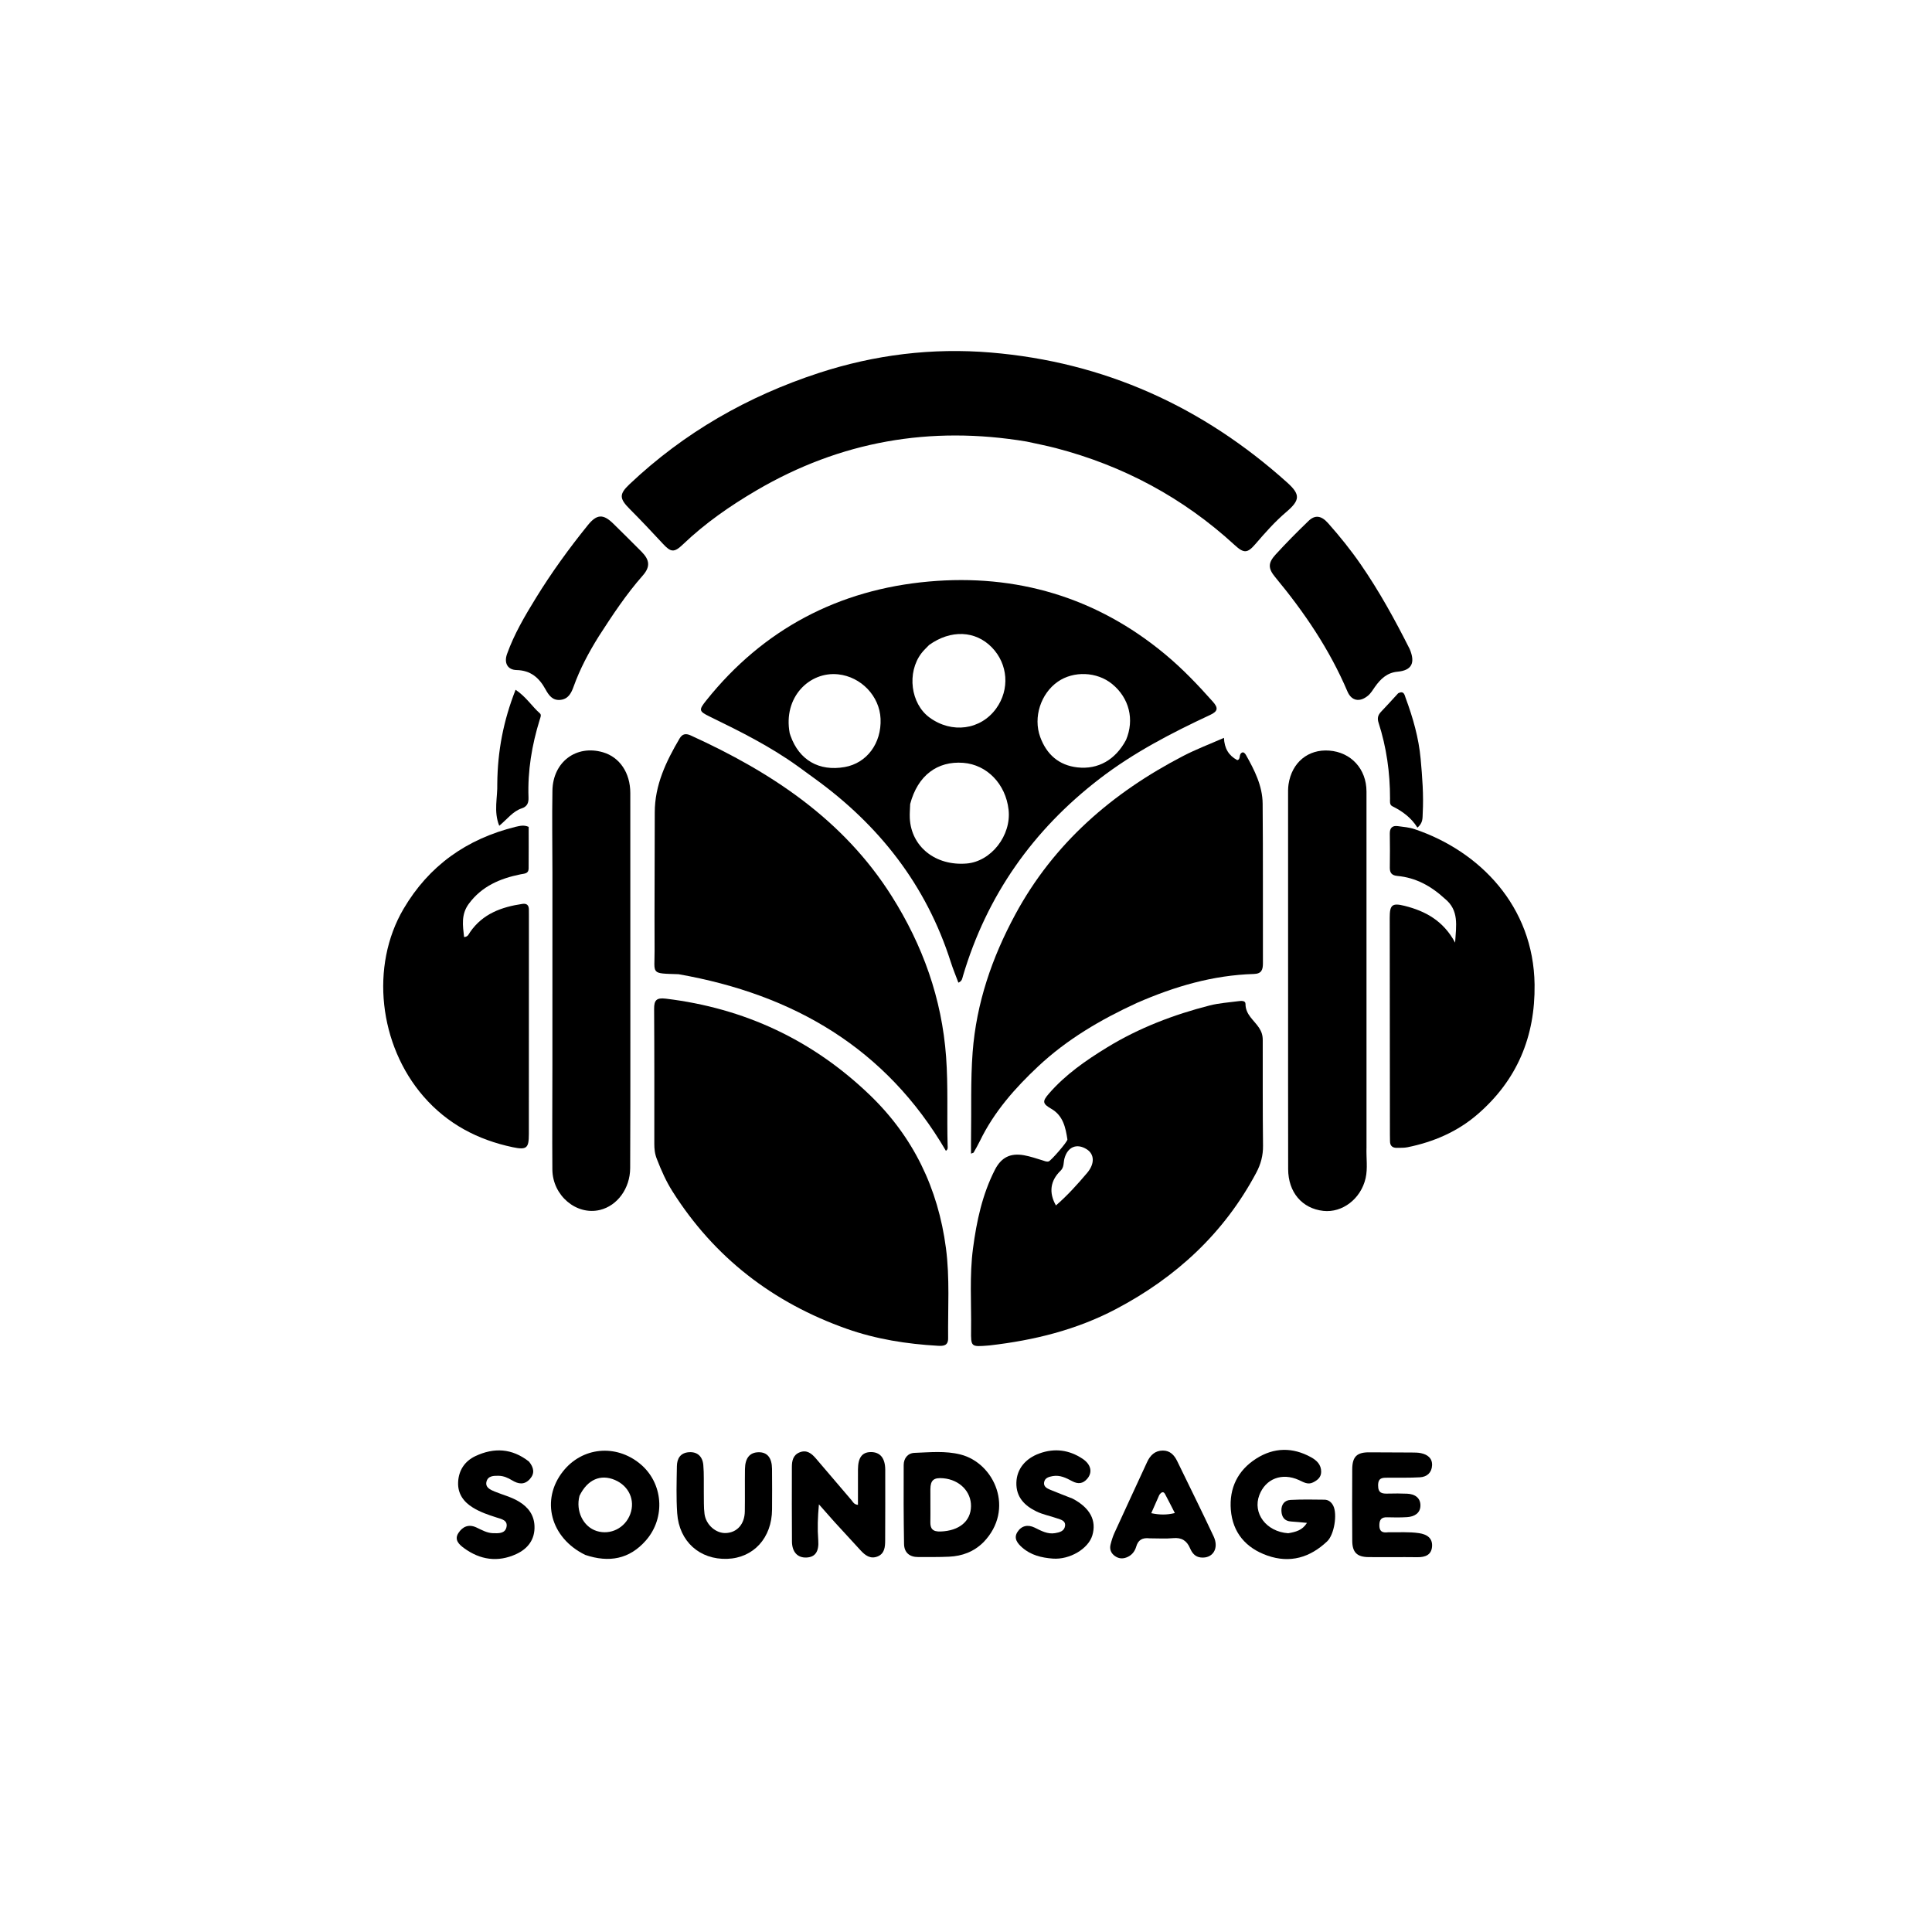 <svg version="1.1" id="Layer_1" xmlns="http://www.w3.org/2000/svg" xmlns:xlink="http://www.w3.org/1999/xlink" x="0px" y="0px"
	 width="100%" viewBox="0 0 1024 1024" enable-background="new 0 0 1024 1024" xml:space="preserve">
<path fill="#000000" opacity="1" stroke="none" 
	d="
M422.876,406.152 
	C408.057,395.486 392.102,387.567 376.078,379.759 
	C370.311,376.949 370.312,376.275 374.422,371.138 
	C404.697,333.301 444.674,312.49 492.241,308.227 
	C538.576,304.074 580.968,316.455 617.359,346.626 
	C626.626,354.309 634.889,362.951 642.86,371.932 
	C645.78,375.222 645.551,376.992 641.453,378.905 
	C620.913,388.495 600.829,398.896 582.762,412.799 
	C547.5,439.934 523.062,474.542 510.382,517.305 
	C510.01,518.559 509.982,519.985 507.966,520.832 
	C506.603,517.164 505.095,513.555 503.911,509.843 
	C490.933,469.148 465.998,437.351 431.645,412.539 
	C428.81,410.491 425.995,408.416 422.876,406.152 
M482.413,426.142 
	C482.336,428.635 482.089,431.136 482.209,433.619 
	C482.939,448.757 495.819,459.03 512.287,457.688 
	C525.325,456.626 536.104,442.822 534.565,429.161 
	C533.031,415.549 523.149,405.314 510.584,404.322 
	C496.821,403.236 486.372,411.056 482.413,426.142 
M492.414,341.882 
	C491.053,343.335 489.551,344.68 488.355,346.257 
	C480.558,356.546 482.652,372.946 492.638,380.277 
	C504.463,388.957 519.783,386.892 528.002,375.509 
	C535.287,365.419 534.317,351.956 525.667,343.094 
	C517.017,334.232 503.99,333.571 492.414,341.882 
M418.554,388.592 
	C418.707,389.067 418.849,389.546 419.016,390.016 
	C423.602,402.889 434.102,408.945 447.69,406.555 
	C459.442,404.488 467.271,393.956 466.716,380.959 
	C466.205,368.982 456.442,358.698 444.212,357.406 
	C429.064,355.807 414.97,369.495 418.554,388.592 
M596.821,392.187 
	C601.369,381.422 598.531,369.972 589.476,362.55 
	C581.467,355.986 569.044,355.459 560.633,361.328 
	C551.661,367.588 547.501,380.15 551.337,390.638 
	C554.68,399.779 561.142,405.631 571.067,406.736 
	C581.96,407.949 591.178,402.781 596.821,392.187 
z"/>
<path fill="#000000" opacity="1" stroke="none" 
	d="
M348.204,614.448 
	C347.025,611.554 346.798,608.928 346.799,606.235 
	C346.806,582.411 346.854,558.586 346.698,534.763 
	C346.668,530.167 347.92,528.715 352.809,529.303 
	C394.589,534.327 430.717,551.237 461.03,580.39 
	C484.105,602.583 497.201,629.84 501.367,661.491 
	C503.46,677.396 502.361,693.375 502.526,709.326 
	C502.568,713.298 499.996,713.457 497.137,713.295 
	C480.614,712.356 464.368,709.81 448.723,704.273 
	C409.714,690.466 378.617,666.563 356.411,631.435 
	C353.106,626.207 350.585,620.585 348.204,614.448 
z"/>
<path fill="#000000" opacity="1" stroke="none" 
	d="
M669.277,551.307 
	C669.308,570.258 669.209,588.748 669.43,607.234 
	C669.492,612.435 668.247,617.049 665.854,621.545 
	C648.78,653.619 623.359,677.05 591.429,693.859 
	C570.482,704.887 547.996,710.391 524.675,713.078 
	C524.344,713.116 524.012,713.139 523.68,713.166 
	C514.685,713.889 514.581,713.888 514.695,705.072 
	C514.88,690.595 513.806,676.071 515.715,661.654 
	C517.62,647.264 520.625,633.128 527.299,620.049 
	C530.655,613.471 535.497,610.99 542.829,612.326 
	C546.087,612.919 549.261,614.005 552.44,614.977 
	C553.557,615.319 554.596,615.865 555.811,615.578 
	C556.957,615.307 565.925,605.062 565.748,603.909 
	C564.776,597.581 563.464,591.344 557.308,587.751 
	C552.558,584.979 552.286,583.841 555.998,579.573 
	C564.74,569.516 575.541,562.029 586.797,555.141 
	C603.703,544.795 622.02,537.811 641.14,532.916 
	C646.106,531.645 651.32,531.332 656.428,530.638 
	C657.911,530.436 660.145,530.277 660.137,532.083 
	C660.113,537.823 664.718,540.737 667.353,544.81 
	C668.602,546.741 669.294,548.62 669.277,551.307 
M559.667,638.911 
	C565.715,633.677 571.06,627.753 576.206,621.667 
	C580.333,616.785 580.099,611.749 576.003,609.145 
	C570.729,605.792 565.85,607.858 564.178,614.033 
	C563.591,616.205 564.081,618.616 562.12,620.512 
	C556.685,625.769 555.781,632.084 559.667,638.911 
z"/>
<path fill="#000000" opacity="1" stroke="none" 
	d="
M359.632,516.35 
	C344.531,515.852 347.009,516.565 346.942,503.628 
	C346.817,479.305 347.061,454.981 347.036,430.657 
	C347.02,416.06 353.057,403.564 360.198,391.403 
	C361.655,388.922 363.53,388.626 366.103,389.798 
	C408.771,409.243 446.958,434.33 472.62,474.973 
	C489.061,501.012 499.201,529.212 501.453,560.159 
	C502.593,575.815 501.822,591.461 502.262,607.105 
	C502.288,608.041 502.591,609.122 501.351,609.953 
	C469.607,555.635 420.738,527.087 359.632,516.35 
z"/>
<path fill="#000000" opacity="1" stroke="none" 
	d="
M602.539,531.587 
	C583.312,540.426 565.496,550.918 550.298,565.157 
	C538.004,576.676 526.837,589.306 519.382,604.723 
	C518.37,606.816 517.193,608.83 516.047,610.855 
	C515.928,611.066 515.5,611.102 514.665,611.444 
	C514.665,608.53 514.625,605.821 514.671,603.114 
	C514.932,587.96 514.37,572.803 515.522,557.649 
	C517.504,531.587 525.792,507.532 538.099,484.729 
	C558.522,446.886 589.535,420.159 627.226,400.619 
	C633.978,397.118 641.144,394.414 648.722,391.077 
	C648.953,396.685 651.246,400.456 655.766,402.875 
	C657.866,402.48 656.277,399.743 658.441,398.818 
	C659.191,398.557 659.947,399.379 660.414,400.208 
	C664.933,408.235 669.145,416.536 669.227,425.919 
	C669.475,454.083 669.298,482.25 669.378,510.416 
	C669.388,513.911 668.744,516.112 664.566,516.232 
	C642.928,516.859 622.574,522.826 602.539,531.587 
z"/>
<path fill="#000000" opacity="1" stroke="none" 
	d="
M544.132,234.033 
	C492.996,225.495 445.354,233.898 400.915,259.942 
	C386.937,268.135 373.709,277.323 361.962,288.558 
	C357.312,293.007 355.582,292.77 351.342,288.197 
	C345.568,281.971 339.744,275.785 333.751,269.77 
	C328.244,264.243 328.074,261.928 333.672,256.633 
	C362.601,229.271 396.304,209.995 434.051,197.667 
	C463.673,187.992 494.118,184.262 525.132,186.849 
	C585.312,191.87 637.482,215.526 682.27,255.786 
	C689.321,262.124 689.086,265.132 681.738,271.384 
	C675.758,276.471 670.572,282.335 665.464,288.277 
	C661.166,293.277 659.341,293.427 654.389,288.88 
	C627.098,263.821 595.429,246.857 559.638,237.509 
	C554.655,236.207 549.584,235.24 544.132,234.033 
z"/>
<path fill="#000000" opacity="1" stroke="none" 
	d="
M724.279,607.998 
	C724.071,613.816 724.996,619.213 723.806,624.447 
	C721.311,635.427 711.458,642.914 701.386,641.794 
	C690.121,640.542 682.773,631.921 682.749,619.628 
	C682.69,588.966 682.723,558.304 682.718,527.642 
	C682.712,492.481 682.701,457.32 682.708,422.159 
	C682.708,419.996 682.635,417.801 682.957,415.675 
	C684.712,404.1 693.329,397.007 704.483,397.827 
	C716.067,398.68 724.26,407.536 724.267,419.527 
	C724.304,482.184 724.281,544.841 724.279,607.998 
z"/>
<path fill="#000000" opacity="1" stroke="none" 
	d="
M292.799,463 
	C292.78,448.012 292.551,433.521 292.799,419.038 
	C293.06,403.81 305.451,394.593 319.593,398.729 
	C328.412,401.309 334.061,409.571 334.072,420.308 
	C334.119,464.27 334.11,508.232 334.102,552.195 
	C334.099,574.509 334.113,596.823 334.003,619.137 
	C333.949,629.896 327.206,639.055 318.017,641.289 
	C305.545,644.321 292.871,633.722 292.766,619.867 
	C292.627,601.55 292.778,583.231 292.785,564.914 
	C292.797,531.109 292.795,497.305 292.799,463 
z"/>
<path fill="#000000" opacity="1" stroke="none" 
	d="
M273.334,438.215 
	C275.668,437.725 277.606,437.129 280.208,438.257 
	C280.208,445.457 280.253,452.893 280.186,460.328 
	C280.16,463.128 277.934,463 275.926,463.406 
	C265.063,465.604 255.326,469.71 248.44,479.083 
	C244.325,484.683 245.285,490.552 245.971,496.659 
	C248.11,496.535 248.463,495.024 249.165,494.008 
	C255.875,484.307 265.847,480.71 276.885,479.081 
	C279.21,478.738 280.337,479.798 280.313,482.135 
	C280.303,483.134 280.334,484.134 280.334,485.133 
	C280.327,523.787 280.322,562.44 280.306,601.094 
	C280.303,608.49 279.204,609.617 271.742,608.04 
	C253.146,604.111 237.086,595.679 224.439,581.092 
	C200.864,553.902 196.067,512.045 213.887,481.717 
	C227.308,458.875 247.28,444.663 273.334,438.215 
z"/>
<path fill="#000000" opacity="1" stroke="none" 
	d="
M765.733,476.275 
	C758.424,469.549 750.35,465.168 740.677,464.271 
	C737.791,464.004 736.577,462.746 736.63,459.824 
	C736.738,453.831 736.709,447.834 736.623,441.84 
	C736.579,438.813 737.972,437.471 740.887,437.865 
	C743.85,438.267 746.91,438.506 749.714,439.45 
	C784.179,451.06 812.811,480.259 813.36,521.822 
	C813.725,549.466 804.045,572.569 783.067,590.666 
	C772.374,599.889 759.727,605.291 745.949,608.076 
	C744.175,608.434 742.302,608.33 740.473,608.38 
	C738.06,608.445 736.714,607.341 736.727,604.816 
	C736.733,603.651 736.683,602.485 736.682,601.319 
	C736.646,563.016 736.61,524.713 736.583,486.41 
	C736.578,479.566 737.873,478.452 744.538,480.134 
	C755.547,482.913 765.024,488.028 771.246,499.62 
	C771.796,490.481 773.441,482.478 765.733,476.275 
z"/>
<path fill="#000000" opacity="1" stroke="none" 
	d="
M747.157,343.99 
	C750.295,351.431 748.205,355.328 740.721,356.013 
	C735.161,356.521 731.7,359.889 728.757,364.04 
	C727.6,365.671 726.625,367.42 725.067,368.713 
	C720.741,372.306 716.35,371.614 714.162,366.472 
	C704.679,344.192 691.27,324.443 675.887,305.9 
	C672.048,301.273 672.046,298.353 676.078,293.939 
	C681.688,287.799 687.558,281.882 693.546,276.107 
	C696.976,272.799 700.298,273.216 703.892,277.26 
	C710.087,284.229 715.934,291.494 721.239,299.176 
	C731.003,313.316 739.263,328.33 747.157,343.99 
z"/>
<path fill="#000000" opacity="1" stroke="none" 
	d="
M317.342,337.306 
	C311.943,345.955 307.368,354.607 304.034,363.891 
	C302.829,367.248 301.261,370.467 297.116,370.943 
	C292.862,371.431 290.841,368.488 289.114,365.34 
	C285.776,359.258 281.287,355.314 273.805,355.143 
	C269.012,355.034 267.038,351.383 268.744,346.616 
	C272.523,336.059 278.2,326.435 284.039,316.942 
	C292.331,303.462 301.612,290.661 311.56,278.353 
	C316.352,272.425 319.737,272.294 325.146,277.63 
	C330.122,282.539 335.112,287.436 340.025,292.408 
	C344.4,296.833 344.763,300.409 340.634,305.093 
	C331.899,314.999 324.667,325.953 317.342,337.306 
z"/>
<path fill="#000000" opacity="1" stroke="none" 
	d="
M442.305,806.675 
	C439.56,803.581 437.056,800.746 434.043,797.335 
	C433.407,804.192 433.22,810.215 433.689,816.283 
	C434.165,822.43 432.046,825.365 427.333,825.525 
	C422.719,825.682 419.802,822.611 419.754,817.008 
	C419.641,803.866 419.701,790.723 419.707,777.579 
	C419.708,774.262 420.333,771.169 423.837,769.769 
	C427.634,768.253 430.212,770.415 432.472,773.049 
	C438.754,780.368 444.98,787.735 451.257,795.059 
	C452.075,796.013 452.567,797.407 454.734,797.598 
	C454.734,791.28 454.704,785.037 454.743,778.794 
	C454.782,772.592 456.926,769.705 461.438,769.633 
	C466.449,769.553 469.174,772.746 469.196,779.033 
	C469.238,791.511 469.19,803.989 469.156,816.466 
	C469.146,819.886 468.875,823.404 465.205,824.926 
	C461.37,826.515 458.543,824.384 456.049,821.637 
	C451.576,816.711 447.05,811.833 442.305,806.675 
z"/>
<path fill="#000000" opacity="1" stroke="none" 
	d="
M521.335,817.329 
	C516.112,822.543 509.933,824.742 503.095,825.077 
	C497.621,825.346 492.128,825.237 486.644,825.264 
	C482.018,825.287 479.244,822.838 479.164,818.354 
	C478.915,804.398 478.905,790.437 478.975,776.478 
	C478.993,772.903 481.152,770.181 484.731,770.05 
	C492.835,769.754 501.005,768.881 509.04,770.902 
	C527.192,775.469 537.974,800.043 521.335,817.329 
M498.532,811.732 
	C508.42,811.372 514.554,806.274 514.653,798.332 
	C514.751,790.537 508.606,784.319 500.013,783.517 
	C494.93,783.043 493.168,784.472 493.124,789.31 
	C493.072,795.132 493.209,800.957 493.11,806.778 
	C493.055,810.032 494.177,811.908 498.532,811.732 
z"/>
<path fill="#000000" opacity="1" stroke="none" 
	d="
M310.226,824.146 
	C291.694,815.141 286.461,794.924 298.413,779.836 
	C308.609,766.967 326.387,765.235 339.269,775.857 
	C351.494,785.938 352.953,804.36 342.335,816.475 
	C333.626,826.411 322.826,828.371 310.226,824.146 
M307.149,792.812 
	C305.033,800.873 309.108,809.223 316.252,811.465 
	C323.6,813.77 331.328,809.875 334.052,802.494 
	C336.764,795.145 333.365,787.599 325.91,784.415 
	C318.396,781.206 311.399,784.101 307.149,792.812 
z"/>
<path fill="#000000" opacity="1" stroke="none" 
	d="
M682.785,812.651 
	C686.756,811.956 690.245,811.135 692.724,807.159 
	C689.536,806.875 686.937,806.573 684.33,806.428 
	C680.757,806.23 679.325,803.985 679.177,800.847 
	C679.024,797.588 680.697,795.156 684.025,794.987 
	C690.007,794.685 696.014,794.776 702.008,794.866 
	C704.152,794.899 705.741,796.213 706.69,798.147 
	C708.871,802.592 707.186,813.37 703.441,816.924 
	C694.377,825.525 683.797,828.72 671.739,824.489 
	C660.343,820.49 653.327,812.335 652.364,800.216 
	C651.454,788.762 656.03,779.29 665.893,773.046 
	C675.258,767.117 685.081,766.988 694.82,772.332 
	C697.813,773.974 700.292,776.253 700.247,780.115 
	C700.214,783.035 698.269,784.555 695.932,785.714 
	C693.12,787.109 690.82,785.518 688.395,784.428 
	C679.447,780.404 670.811,783.725 667.48,792.411 
	C663.809,801.983 671.059,811.835 682.785,812.651 
z"/>
<path fill="#000000" opacity="1" stroke="none" 
	d="
M735.752,812.135 
	C741.496,812.214 746.828,811.819 752.133,812.605 
	C756.24,813.214 759.313,815.158 759.025,819.608 
	C758.73,824.156 755.41,825.407 751.203,825.348 
	C742.547,825.227 733.886,825.398 725.229,825.291 
	C719.224,825.217 716.764,822.732 716.724,816.71 
	C716.642,804.057 716.64,791.402 716.713,778.748 
	C716.752,772.032 719.183,769.728 725.749,769.761 
	C733.241,769.797 740.734,769.802 748.226,769.862 
	C749.883,769.876 751.583,769.865 753.187,770.214 
	C756.567,770.95 759.164,772.806 759.03,776.599 
	C758.892,780.504 756.352,782.783 752.614,782.998 
	C746.971,783.323 741.299,783.18 735.64,783.209 
	C732.862,783.224 730.447,783.075 730.423,787.251 
	C730.399,791.537 732.668,791.732 735.814,791.634 
	C739.14,791.531 742.477,791.555 745.802,791.69 
	C749.782,791.85 752.866,793.793 752.859,797.904 
	C752.853,802.045 749.615,803.881 745.742,804.116 
	C742.258,804.327 738.749,804.307 735.257,804.193 
	C732.265,804.096 731.119,805.351 731.087,808.328 
	C731.053,811.456 732.375,812.583 735.752,812.135 
z"/>
<path fill="#000000" opacity="1" stroke="none" 
	d="
M373.037,790.985 
	C373.137,795.138 372.928,798.838 373.415,802.444 
	C374.199,808.26 379.498,812.764 384.717,812.546 
	C390.655,812.297 394.657,807.853 394.766,801.084 
	C394.886,793.592 394.74,786.096 394.846,778.604 
	C394.929,772.753 397.428,769.797 402.053,769.719 
	C406.648,769.642 409.127,772.611 409.191,778.545 
	C409.269,785.705 409.244,792.866 409.205,800.026 
	C409.124,815.07 399.411,825.749 385.424,826.222 
	C370.884,826.714 359.957,817.029 358.928,802.074 
	C358.358,793.785 358.626,785.428 358.765,777.105 
	C358.833,773.064 360.604,770.003 365.209,769.698 
	C369.456,769.416 372.358,771.774 372.774,776.517 
	C373.18,781.147 372.976,785.83 373.037,790.985 
z"/>
<path fill="#000000" opacity="1" stroke="none" 
	d="
M609.351,815.345 
	C605.4,814.878 603.225,816.259 602.217,819.738 
	C601.557,822.012 600.196,823.935 597.984,825.065 
	C595.572,826.297 593.182,826.344 590.919,824.728 
	C588.8,823.214 587.995,821.092 588.627,818.6 
	C589.155,816.519 589.791,814.431 590.68,812.483 
	C596.408,799.934 602.222,787.425 607.999,774.899 
	C609.654,771.31 612.197,768.83 616.344,768.823 
	C620.125,768.817 622.379,771.21 623.927,774.396 
	C630.391,787.7 636.968,800.951 643.258,814.337 
	C646.263,820.732 642.742,826.154 636.471,825.504 
	C633.346,825.181 631.803,823.046 630.735,820.57 
	C628.994,816.534 626.259,814.825 621.769,815.253 
	C617.814,815.63 613.795,815.338 609.351,815.345 
M614.465,792.331 
	C613.09,795.445 611.714,798.56 610.186,802.018 
	C614.644,802.94 618.293,803.005 622.693,801.948 
	C620.826,798.313 619.221,795.081 617.51,791.908 
	C616.779,790.552 615.779,790.477 614.465,792.331 
z"/>
<path fill="#000000" opacity="1" stroke="none" 
	d="
M568.521,794.315 
	C577.774,799.179 581.31,805.938 578.957,813.79 
	C576.835,820.871 566.988,826.774 557.964,826.086 
	C552.101,825.639 546.426,824.299 541.824,820.26 
	C539.333,818.075 537.122,815.402 539.217,812.061 
	C541.314,808.715 544.673,807.852 548.386,809.665 
	C551.83,811.347 555.201,813.289 559.258,812.594 
	C561.61,812.192 564.119,811.547 564.494,808.791 
	C564.885,805.92 562.217,805.445 560.248,804.749 
	C556.649,803.475 552.799,802.769 549.393,801.125 
	C543.067,798.073 538.454,793.482 538.702,785.735 
	C538.93,778.639 543.436,773.056 550.93,770.347 
	C559.039,767.415 566.715,768.477 573.78,773.176 
	C578.35,776.216 579.11,780.373 576.311,783.711 
	C574.002,786.466 571.344,786.697 568.302,785.063 
	C565.058,783.32 561.771,781.659 557.893,782.375 
	C555.873,782.748 553.79,783.3 553.399,785.661 
	C553.024,787.921 554.903,788.873 556.586,789.58 
	C560.417,791.188 564.315,792.635 568.521,794.315 
z"/>
<path fill="#000000" opacity="1" stroke="none" 
	d="
M280.374,774.669 
	C282.968,777.882 283.547,780.919 280.837,783.93 
	C277.953,787.134 274.767,786.644 271.409,784.602 
	C269.275,783.304 266.981,782.266 264.401,782.204 
	C261.663,782.139 258.582,782.183 257.832,785.366 
	C257.116,788.4 259.943,789.629 262.216,790.561 
	C266.515,792.325 271.08,793.443 275.098,795.889 
	C279.935,798.832 283.05,802.906 283.292,808.756 
	C283.592,815.995 279.731,820.887 273.615,823.7 
	C263.882,828.177 254.441,826.793 245.868,820.484 
	C243.364,818.642 240.625,816.144 242.958,812.544 
	C245.156,809.153 248.374,807.685 252.433,809.557 
	C255.295,810.876 258.058,812.539 261.32,812.621 
	C264.161,812.693 267.611,812.896 268.42,809.514 
	C269.328,805.719 265.726,805.114 263.101,804.275 
	C258.819,802.905 254.594,801.478 250.715,799.108 
	C245.628,795.998 242.552,791.633 242.812,785.621 
	C243.084,779.323 246.32,774.425 251.991,771.761 
	C261.765,767.17 271.3,767.551 280.374,774.669 
z"/>
<path fill="#000000" opacity="1" stroke="none" 
	d="
M741.092,367.417 
	C744.166,365.89 744.438,368.373 744.998,369.884 
	C748.88,380.357 751.967,391.114 752.973,402.222 
	C753.839,411.798 754.601,421.447 754.065,431.105 
	C753.932,433.511 754.322,436.127 751.261,438.656 
	C748.024,433.443 743.333,429.973 737.974,427.328 
	C736.405,426.554 736.748,424.715 736.749,423.252 
	C736.758,409.524 734.878,396.076 730.649,383.002 
	C729.877,380.617 730.372,378.914 732.058,377.175 
	C735.067,374.073 737.919,370.82 741.092,367.417 
z"/>
<path fill="#000000" opacity="1" stroke="none" 
	d="
M263.568,415.306 
	C263.735,398.134 266.805,382.005 273.268,365.596 
	C278.865,369.307 281.916,374.387 286.185,378.127 
	C287.083,378.914 286.412,380.323 286.064,381.449 
	C281.91,394.877 279.608,408.579 280.119,422.676 
	C280.22,425.468 279.48,427.476 276.555,428.435 
	C271.849,429.978 268.925,434.088 264.611,437.683 
	C261.519,429.966 263.795,422.767 263.568,415.306 
z"/>
</svg>